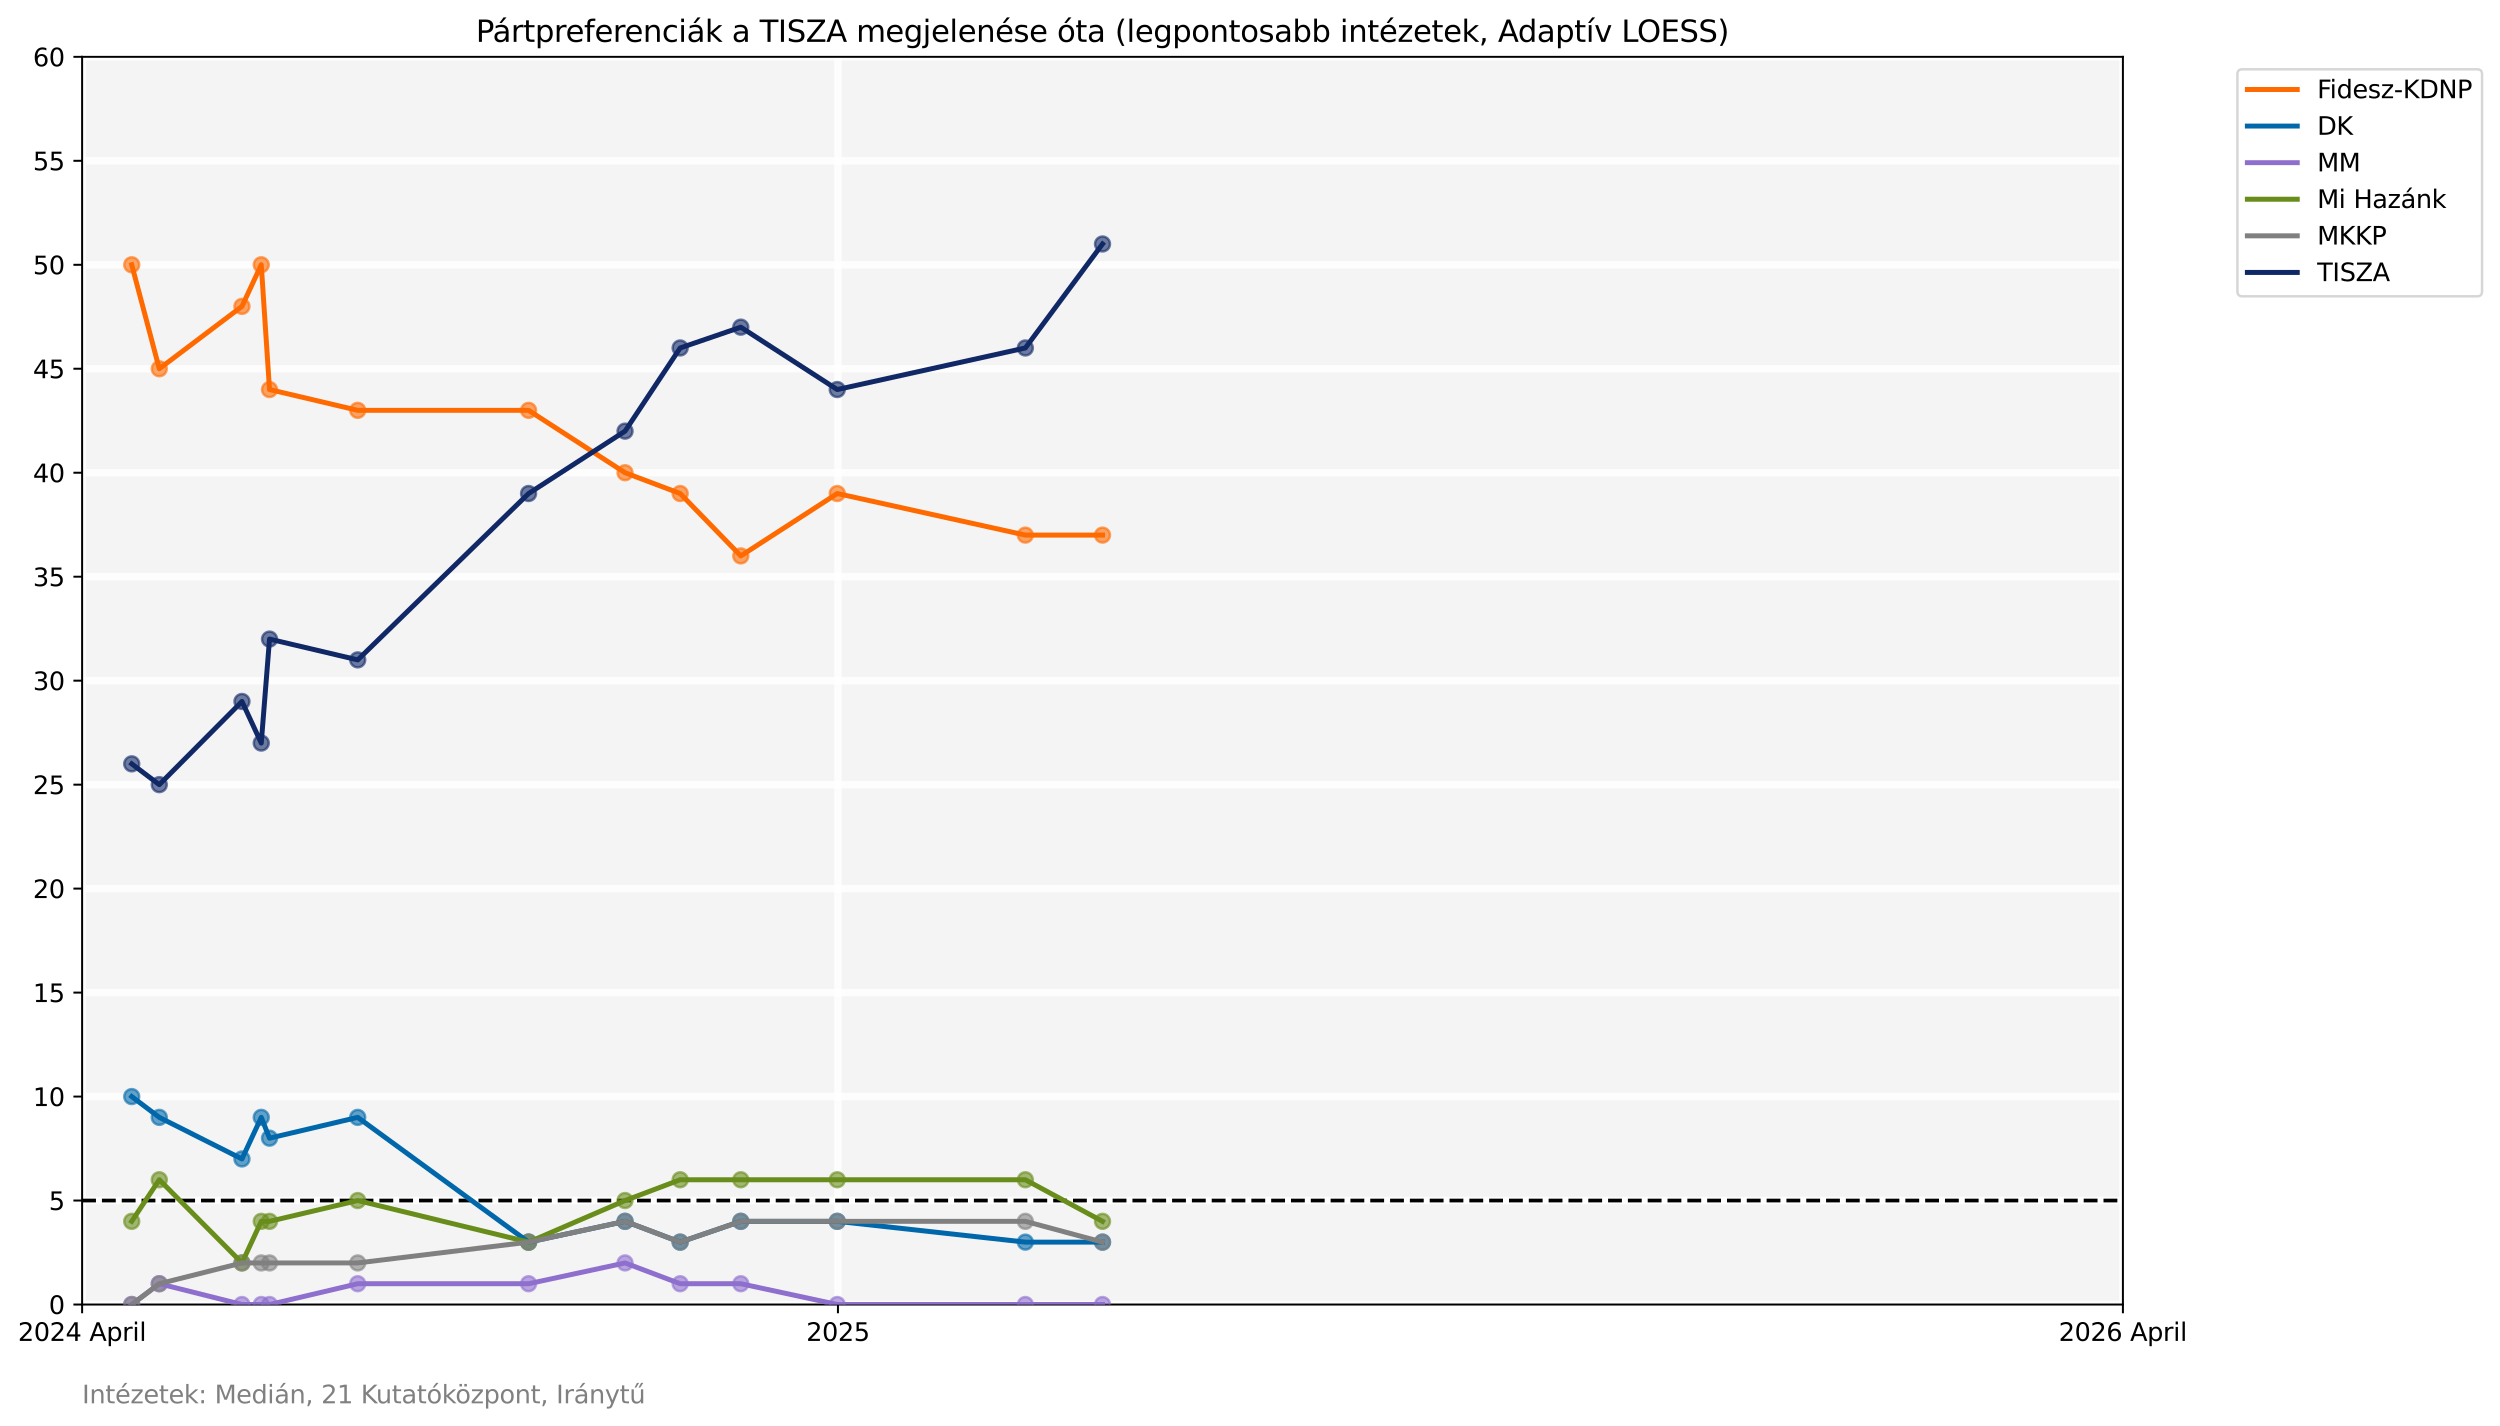 <?xml version="1.0" encoding="utf-8" standalone="no"?>
<!DOCTYPE svg PUBLIC "-//W3C//DTD SVG 1.1//EN"
  "http://www.w3.org/Graphics/SVG/1.1/DTD/svg11.dtd">
<svg xmlns:xlink="http://www.w3.org/1999/xlink" width="1002.897pt" height="572.228pt" viewBox="0 0 1002.897 572.228" xmlns="http://www.w3.org/2000/svg" version="1.1">
 <defs>
  <style type="text/css">*{stroke-linejoin: round; stroke-linecap: butt}</style>
 </defs>
 <g id="figure_1">
  <g id="patch_1">
   <path d="M 0 572.228 
L 1002.897 572.228 
L 1002.897 0 
L 0 0 
z
" style="fill: #ffffff"/>
  </g>
  <g id="axes_1">
   <g id="patch_2">
    <path d="M 32.942 523.318 
L 851.622 523.318 
L 851.622 22.798 
L 32.942 22.798 
z
" style="fill: #f4f4f4"/>
   </g>
   <g id="matplotlib.axis_1">
    <g id="xtick_1">
     <g id="line2d_1">
      <path d="M 32.942 523.318 
L 32.942 22.798 
" clip-path="url(#p808d424719)" style="fill: none; stroke: #ffffff; stroke-opacity: 0.8; stroke-width: 3; stroke-linecap: square"/>
     </g>
     <g id="line2d_2">
      <defs>
       <path id="m7bd52dd1e7" d="M 0 0 
L 0 3.5 
" style="stroke: #000000; stroke-width: 0.8"/>
      </defs>
      <g>
       <use xlink:href="#m7bd52dd1e7" x="32.942" y="523.318" style="stroke: #000000; stroke-width: 0.8"/>
      </g>
     </g>
     <g id="text_1">
      <!-- 2024 April -->
      <g transform="translate(7.2 537.917) scale(0.1 -0.1)">
       <defs>
        <path id="DejaVuSans-32" d="M 1228 531 
L 3431 531 
L 3431 0 
L 469 0 
L 469 531 
Q 828 903 1448 1529 
Q 2069 2156 2228 2338 
Q 2531 2678 2651 2914 
Q 2772 3150 2772 3378 
Q 2772 3750 2511 3984 
Q 2250 4219 1831 4219 
Q 1534 4219 1204 4116 
Q 875 4013 500 3803 
L 500 4441 
Q 881 4594 1212 4672 
Q 1544 4750 1819 4750 
Q 2544 4750 2975 4387 
Q 3406 4025 3406 3419 
Q 3406 3131 3298 2873 
Q 3191 2616 2906 2266 
Q 2828 2175 2409 1742 
Q 1991 1309 1228 531 
z
" transform="scale(0.016)"/>
        <path id="DejaVuSans-30" d="M 2034 4250 
Q 1547 4250 1301 3770 
Q 1056 3291 1056 2328 
Q 1056 1369 1301 889 
Q 1547 409 2034 409 
Q 2525 409 2770 889 
Q 3016 1369 3016 2328 
Q 3016 3291 2770 3770 
Q 2525 4250 2034 4250 
z
M 2034 4750 
Q 2819 4750 3233 4129 
Q 3647 3509 3647 2328 
Q 3647 1150 3233 529 
Q 2819 -91 2034 -91 
Q 1250 -91 836 529 
Q 422 1150 422 2328 
Q 422 3509 836 4129 
Q 1250 4750 2034 4750 
z
" transform="scale(0.016)"/>
        <path id="DejaVuSans-34" d="M 2419 4116 
L 825 1625 
L 2419 1625 
L 2419 4116 
z
M 2253 4666 
L 3047 4666 
L 3047 1625 
L 3713 1625 
L 3713 1100 
L 3047 1100 
L 3047 0 
L 2419 0 
L 2419 1100 
L 313 1100 
L 313 1709 
L 2253 4666 
z
" transform="scale(0.016)"/>
        <path id="DejaVuSans-20" transform="scale(0.016)"/>
        <path id="DejaVuSans-41" d="M 2188 4044 
L 1331 1722 
L 3047 1722 
L 2188 4044 
z
M 1831 4666 
L 2547 4666 
L 4325 0 
L 3669 0 
L 3244 1197 
L 1141 1197 
L 716 0 
L 50 0 
L 1831 4666 
z
" transform="scale(0.016)"/>
        <path id="DejaVuSans-70" d="M 1159 525 
L 1159 -1331 
L 581 -1331 
L 581 3500 
L 1159 3500 
L 1159 2969 
Q 1341 3281 1617 3432 
Q 1894 3584 2278 3584 
Q 2916 3584 3314 3078 
Q 3713 2572 3713 1747 
Q 3713 922 3314 415 
Q 2916 -91 2278 -91 
Q 1894 -91 1617 61 
Q 1341 213 1159 525 
z
M 3116 1747 
Q 3116 2381 2855 2742 
Q 2594 3103 2138 3103 
Q 1681 3103 1420 2742 
Q 1159 2381 1159 1747 
Q 1159 1113 1420 752 
Q 1681 391 2138 391 
Q 2594 391 2855 752 
Q 3116 1113 3116 1747 
z
" transform="scale(0.016)"/>
        <path id="DejaVuSans-72" d="M 2631 2963 
Q 2534 3019 2420 3045 
Q 2306 3072 2169 3072 
Q 1681 3072 1420 2755 
Q 1159 2438 1159 1844 
L 1159 0 
L 581 0 
L 581 3500 
L 1159 3500 
L 1159 2956 
Q 1341 3275 1631 3429 
Q 1922 3584 2338 3584 
Q 2397 3584 2469 3576 
Q 2541 3569 2628 3553 
L 2631 2963 
z
" transform="scale(0.016)"/>
        <path id="DejaVuSans-69" d="M 603 3500 
L 1178 3500 
L 1178 0 
L 603 0 
L 603 3500 
z
M 603 4863 
L 1178 4863 
L 1178 4134 
L 603 4134 
L 603 4863 
z
" transform="scale(0.016)"/>
        <path id="DejaVuSans-6c" d="M 603 4863 
L 1178 4863 
L 1178 0 
L 603 0 
L 603 4863 
z
" transform="scale(0.016)"/>
       </defs>
       <use xlink:href="#DejaVuSans-32"/>
       <use xlink:href="#DejaVuSans-30" transform="translate(63.623 0)"/>
       <use xlink:href="#DejaVuSans-32" transform="translate(127.246 0)"/>
       <use xlink:href="#DejaVuSans-34" transform="translate(190.869 0)"/>
       <use xlink:href="#DejaVuSans-20" transform="translate(254.492 0)"/>
       <use xlink:href="#DejaVuSans-41" transform="translate(286.279 0)"/>
       <use xlink:href="#DejaVuSans-70" transform="translate(354.688 0)"/>
       <use xlink:href="#DejaVuSans-72" transform="translate(418.164 0)"/>
       <use xlink:href="#DejaVuSans-69" transform="translate(459.277 0)"/>
       <use xlink:href="#DejaVuSans-6c" transform="translate(487.061 0)"/>
      </g>
     </g>
    </g>
    <g id="xtick_2">
     <g id="line2d_3">
      <path d="M 336.147 523.318 
L 336.147 22.798 
" clip-path="url(#p808d424719)" style="fill: none; stroke: #ffffff; stroke-opacity: 0.8; stroke-width: 3; stroke-linecap: square"/>
     </g>
     <g id="line2d_4">
      <g>
       <use xlink:href="#m7bd52dd1e7" x="336.147" y="523.318" style="stroke: #000000; stroke-width: 0.8"/>
      </g>
     </g>
     <g id="text_2">
      <!-- 2025 -->
      <g transform="translate(323.422 537.917) scale(0.1 -0.1)">
       <defs>
        <path id="DejaVuSans-35" d="M 691 4666 
L 3169 4666 
L 3169 4134 
L 1269 4134 
L 1269 2991 
Q 1406 3038 1543 3061 
Q 1681 3084 1819 3084 
Q 2600 3084 3056 2656 
Q 3513 2228 3513 1497 
Q 3513 744 3044 326 
Q 2575 -91 1722 -91 
Q 1428 -91 1123 -41 
Q 819 9 494 109 
L 494 744 
Q 775 591 1075 516 
Q 1375 441 1709 441 
Q 2250 441 2565 725 
Q 2881 1009 2881 1497 
Q 2881 1984 2565 2268 
Q 2250 2553 1709 2553 
Q 1456 2553 1204 2497 
Q 953 2441 691 2322 
L 691 4666 
z
" transform="scale(0.016)"/>
       </defs>
       <use xlink:href="#DejaVuSans-32"/>
       <use xlink:href="#DejaVuSans-30" transform="translate(63.623 0)"/>
       <use xlink:href="#DejaVuSans-32" transform="translate(127.246 0)"/>
       <use xlink:href="#DejaVuSans-35" transform="translate(190.869 0)"/>
      </g>
     </g>
    </g>
    <g id="xtick_3">
     <g id="line2d_5">
      <path d="M 851.622 523.318 
L 851.622 22.798 
" clip-path="url(#p808d424719)" style="fill: none; stroke: #ffffff; stroke-opacity: 0.8; stroke-width: 3; stroke-linecap: square"/>
     </g>
     <g id="line2d_6">
      <g>
       <use xlink:href="#m7bd52dd1e7" x="851.622" y="523.318" style="stroke: #000000; stroke-width: 0.8"/>
      </g>
     </g>
     <g id="text_3">
      <!-- 2026 April -->
      <g transform="translate(825.88 537.917) scale(0.1 -0.1)">
       <defs>
        <path id="DejaVuSans-36" d="M 2113 2584 
Q 1688 2584 1439 2293 
Q 1191 2003 1191 1497 
Q 1191 994 1439 701 
Q 1688 409 2113 409 
Q 2538 409 2786 701 
Q 3034 994 3034 1497 
Q 3034 2003 2786 2293 
Q 2538 2584 2113 2584 
z
M 3366 4563 
L 3366 3988 
Q 3128 4100 2886 4159 
Q 2644 4219 2406 4219 
Q 1781 4219 1451 3797 
Q 1122 3375 1075 2522 
Q 1259 2794 1537 2939 
Q 1816 3084 2150 3084 
Q 2853 3084 3261 2657 
Q 3669 2231 3669 1497 
Q 3669 778 3244 343 
Q 2819 -91 2113 -91 
Q 1303 -91 875 529 
Q 447 1150 447 2328 
Q 447 3434 972 4092 
Q 1497 4750 2381 4750 
Q 2619 4750 2861 4703 
Q 3103 4656 3366 4563 
z
" transform="scale(0.016)"/>
       </defs>
       <use xlink:href="#DejaVuSans-32"/>
       <use xlink:href="#DejaVuSans-30" transform="translate(63.623 0)"/>
       <use xlink:href="#DejaVuSans-32" transform="translate(127.246 0)"/>
       <use xlink:href="#DejaVuSans-36" transform="translate(190.869 0)"/>
       <use xlink:href="#DejaVuSans-20" transform="translate(254.492 0)"/>
       <use xlink:href="#DejaVuSans-41" transform="translate(286.279 0)"/>
       <use xlink:href="#DejaVuSans-70" transform="translate(354.688 0)"/>
       <use xlink:href="#DejaVuSans-72" transform="translate(418.164 0)"/>
       <use xlink:href="#DejaVuSans-69" transform="translate(459.277 0)"/>
       <use xlink:href="#DejaVuSans-6c" transform="translate(487.061 0)"/>
      </g>
     </g>
    </g>
   </g>
   <g id="matplotlib.axis_2">
    <g id="ytick_1">
     <g id="line2d_7">
      <path d="M 32.942 523.318 
L 851.622 523.318 
" clip-path="url(#p808d424719)" style="fill: none; stroke: #ffffff; stroke-opacity: 0.8; stroke-width: 3; stroke-linecap: square"/>
     </g>
     <g id="line2d_8">
      <defs>
       <path id="m76101e67f5" d="M 0 0 
L -3.5 0 
" style="stroke: #000000; stroke-width: 0.8"/>
      </defs>
      <g>
       <use xlink:href="#m76101e67f5" x="32.942" y="523.318" style="stroke: #000000; stroke-width: 0.8"/>
      </g>
     </g>
     <g id="text_4">
      <!-- 0 -->
      <g transform="translate(19.58 527.117) scale(0.1 -0.1)">
       <use xlink:href="#DejaVuSans-30"/>
      </g>
     </g>
    </g>
    <g id="ytick_2">
     <g id="line2d_9">
      <path d="M 32.942 481.608 
L 851.622 481.608 
" clip-path="url(#p808d424719)" style="fill: none; stroke: #ffffff; stroke-opacity: 0.8; stroke-width: 3; stroke-linecap: square"/>
     </g>
     <g id="line2d_10">
      <g>
       <use xlink:href="#m76101e67f5" x="32.942" y="481.608" style="stroke: #000000; stroke-width: 0.8"/>
      </g>
     </g>
     <g id="text_5">
      <!-- 5 -->
      <g transform="translate(19.58 485.407) scale(0.1 -0.1)">
       <use xlink:href="#DejaVuSans-35"/>
      </g>
     </g>
    </g>
    <g id="ytick_3">
     <g id="line2d_11">
      <path d="M 32.942 439.898 
L 851.622 439.898 
" clip-path="url(#p808d424719)" style="fill: none; stroke: #ffffff; stroke-opacity: 0.8; stroke-width: 3; stroke-linecap: square"/>
     </g>
     <g id="line2d_12">
      <g>
       <use xlink:href="#m76101e67f5" x="32.942" y="439.898" style="stroke: #000000; stroke-width: 0.8"/>
      </g>
     </g>
     <g id="text_6">
      <!-- 10 -->
      <g transform="translate(13.217 443.697) scale(0.1 -0.1)">
       <defs>
        <path id="DejaVuSans-31" d="M 794 531 
L 1825 531 
L 1825 4091 
L 703 3866 
L 703 4441 
L 1819 4666 
L 2450 4666 
L 2450 531 
L 3481 531 
L 3481 0 
L 794 0 
L 794 531 
z
" transform="scale(0.016)"/>
       </defs>
       <use xlink:href="#DejaVuSans-31"/>
       <use xlink:href="#DejaVuSans-30" transform="translate(63.623 0)"/>
      </g>
     </g>
    </g>
    <g id="ytick_4">
     <g id="line2d_13">
      <path d="M 32.942 398.188 
L 851.622 398.188 
" clip-path="url(#p808d424719)" style="fill: none; stroke: #ffffff; stroke-opacity: 0.8; stroke-width: 3; stroke-linecap: square"/>
     </g>
     <g id="line2d_14">
      <g>
       <use xlink:href="#m76101e67f5" x="32.942" y="398.188" style="stroke: #000000; stroke-width: 0.8"/>
      </g>
     </g>
     <g id="text_7">
      <!-- 15 -->
      <g transform="translate(13.217 401.987) scale(0.1 -0.1)">
       <use xlink:href="#DejaVuSans-31"/>
       <use xlink:href="#DejaVuSans-35" transform="translate(63.623 0)"/>
      </g>
     </g>
    </g>
    <g id="ytick_5">
     <g id="line2d_15">
      <path d="M 32.942 356.478 
L 851.622 356.478 
" clip-path="url(#p808d424719)" style="fill: none; stroke: #ffffff; stroke-opacity: 0.8; stroke-width: 3; stroke-linecap: square"/>
     </g>
     <g id="line2d_16">
      <g>
       <use xlink:href="#m76101e67f5" x="32.942" y="356.478" style="stroke: #000000; stroke-width: 0.8"/>
      </g>
     </g>
     <g id="text_8">
      <!-- 20 -->
      <g transform="translate(13.217 360.277) scale(0.1 -0.1)">
       <use xlink:href="#DejaVuSans-32"/>
       <use xlink:href="#DejaVuSans-30" transform="translate(63.623 0)"/>
      </g>
     </g>
    </g>
    <g id="ytick_6">
     <g id="line2d_17">
      <path d="M 32.942 314.768 
L 851.622 314.768 
" clip-path="url(#p808d424719)" style="fill: none; stroke: #ffffff; stroke-opacity: 0.8; stroke-width: 3; stroke-linecap: square"/>
     </g>
     <g id="line2d_18">
      <g>
       <use xlink:href="#m76101e67f5" x="32.942" y="314.768" style="stroke: #000000; stroke-width: 0.8"/>
      </g>
     </g>
     <g id="text_9">
      <!-- 25 -->
      <g transform="translate(13.217 318.567) scale(0.1 -0.1)">
       <use xlink:href="#DejaVuSans-32"/>
       <use xlink:href="#DejaVuSans-35" transform="translate(63.623 0)"/>
      </g>
     </g>
    </g>
    <g id="ytick_7">
     <g id="line2d_19">
      <path d="M 32.942 273.058 
L 851.622 273.058 
" clip-path="url(#p808d424719)" style="fill: none; stroke: #ffffff; stroke-opacity: 0.8; stroke-width: 3; stroke-linecap: square"/>
     </g>
     <g id="line2d_20">
      <g>
       <use xlink:href="#m76101e67f5" x="32.942" y="273.058" style="stroke: #000000; stroke-width: 0.8"/>
      </g>
     </g>
     <g id="text_10">
      <!-- 30 -->
      <g transform="translate(13.217 276.857) scale(0.1 -0.1)">
       <defs>
        <path id="DejaVuSans-33" d="M 2597 2516 
Q 3050 2419 3304 2112 
Q 3559 1806 3559 1356 
Q 3559 666 3084 287 
Q 2609 -91 1734 -91 
Q 1441 -91 1130 -33 
Q 819 25 488 141 
L 488 750 
Q 750 597 1062 519 
Q 1375 441 1716 441 
Q 2309 441 2620 675 
Q 2931 909 2931 1356 
Q 2931 1769 2642 2001 
Q 2353 2234 1838 2234 
L 1294 2234 
L 1294 2753 
L 1863 2753 
Q 2328 2753 2575 2939 
Q 2822 3125 2822 3475 
Q 2822 3834 2567 4026 
Q 2313 4219 1838 4219 
Q 1578 4219 1281 4162 
Q 984 4106 628 3988 
L 628 4550 
Q 988 4650 1302 4700 
Q 1616 4750 1894 4750 
Q 2613 4750 3031 4423 
Q 3450 4097 3450 3541 
Q 3450 3153 3228 2886 
Q 3006 2619 2597 2516 
z
" transform="scale(0.016)"/>
       </defs>
       <use xlink:href="#DejaVuSans-33"/>
       <use xlink:href="#DejaVuSans-30" transform="translate(63.623 0)"/>
      </g>
     </g>
    </g>
    <g id="ytick_8">
     <g id="line2d_21">
      <path d="M 32.942 231.348 
L 851.622 231.348 
" clip-path="url(#p808d424719)" style="fill: none; stroke: #ffffff; stroke-opacity: 0.8; stroke-width: 3; stroke-linecap: square"/>
     </g>
     <g id="line2d_22">
      <g>
       <use xlink:href="#m76101e67f5" x="32.942" y="231.348" style="stroke: #000000; stroke-width: 0.8"/>
      </g>
     </g>
     <g id="text_11">
      <!-- 35 -->
      <g transform="translate(13.217 235.147) scale(0.1 -0.1)">
       <use xlink:href="#DejaVuSans-33"/>
       <use xlink:href="#DejaVuSans-35" transform="translate(63.623 0)"/>
      </g>
     </g>
    </g>
    <g id="ytick_9">
     <g id="line2d_23">
      <path d="M 32.942 189.638 
L 851.622 189.638 
" clip-path="url(#p808d424719)" style="fill: none; stroke: #ffffff; stroke-opacity: 0.8; stroke-width: 3; stroke-linecap: square"/>
     </g>
     <g id="line2d_24">
      <g>
       <use xlink:href="#m76101e67f5" x="32.942" y="189.638" style="stroke: #000000; stroke-width: 0.8"/>
      </g>
     </g>
     <g id="text_12">
      <!-- 40 -->
      <g transform="translate(13.217 193.437) scale(0.1 -0.1)">
       <use xlink:href="#DejaVuSans-34"/>
       <use xlink:href="#DejaVuSans-30" transform="translate(63.623 0)"/>
      </g>
     </g>
    </g>
    <g id="ytick_10">
     <g id="line2d_25">
      <path d="M 32.942 147.928 
L 851.622 147.928 
" clip-path="url(#p808d424719)" style="fill: none; stroke: #ffffff; stroke-opacity: 0.8; stroke-width: 3; stroke-linecap: square"/>
     </g>
     <g id="line2d_26">
      <g>
       <use xlink:href="#m76101e67f5" x="32.942" y="147.928" style="stroke: #000000; stroke-width: 0.8"/>
      </g>
     </g>
     <g id="text_13">
      <!-- 45 -->
      <g transform="translate(13.217 151.727) scale(0.1 -0.1)">
       <use xlink:href="#DejaVuSans-34"/>
       <use xlink:href="#DejaVuSans-35" transform="translate(63.623 0)"/>
      </g>
     </g>
    </g>
    <g id="ytick_11">
     <g id="line2d_27">
      <path d="M 32.942 106.218 
L 851.622 106.218 
" clip-path="url(#p808d424719)" style="fill: none; stroke: #ffffff; stroke-opacity: 0.8; stroke-width: 3; stroke-linecap: square"/>
     </g>
     <g id="line2d_28">
      <g>
       <use xlink:href="#m76101e67f5" x="32.942" y="106.218" style="stroke: #000000; stroke-width: 0.8"/>
      </g>
     </g>
     <g id="text_14">
      <!-- 50 -->
      <g transform="translate(13.217 110.017) scale(0.1 -0.1)">
       <use xlink:href="#DejaVuSans-35"/>
       <use xlink:href="#DejaVuSans-30" transform="translate(63.623 0)"/>
      </g>
     </g>
    </g>
    <g id="ytick_12">
     <g id="line2d_29">
      <path d="M 32.942 64.508 
L 851.622 64.508 
" clip-path="url(#p808d424719)" style="fill: none; stroke: #ffffff; stroke-opacity: 0.8; stroke-width: 3; stroke-linecap: square"/>
     </g>
     <g id="line2d_30">
      <g>
       <use xlink:href="#m76101e67f5" x="32.942" y="64.508" style="stroke: #000000; stroke-width: 0.8"/>
      </g>
     </g>
     <g id="text_15">
      <!-- 55 -->
      <g transform="translate(13.217 68.307) scale(0.1 -0.1)">
       <use xlink:href="#DejaVuSans-35"/>
       <use xlink:href="#DejaVuSans-35" transform="translate(63.623 0)"/>
      </g>
     </g>
    </g>
    <g id="ytick_13">
     <g id="line2d_31">
      <path d="M 32.942 22.798 
L 851.622 22.798 
" clip-path="url(#p808d424719)" style="fill: none; stroke: #ffffff; stroke-opacity: 0.8; stroke-width: 3; stroke-linecap: square"/>
     </g>
     <g id="line2d_32">
      <g>
       <use xlink:href="#m76101e67f5" x="32.942" y="22.798" style="stroke: #000000; stroke-width: 0.8"/>
      </g>
     </g>
     <g id="text_16">
      <!-- 60 -->
      <g transform="translate(13.217 26.597) scale(0.1 -0.1)">
       <use xlink:href="#DejaVuSans-36"/>
       <use xlink:href="#DejaVuSans-30" transform="translate(63.623 0)"/>
      </g>
     </g>
    </g>
   </g>
   <g id="line2d_33">
    <path d="M 32.942 481.608 
L 851.622 481.608 
" clip-path="url(#p808d424719)" style="fill: none; stroke-dasharray: 5.55,2.4; stroke-dashoffset: 0; stroke: #000000; stroke-width: 1.5"/>
   </g>
   <g id="patch_3">
    <path d="M 32.942 523.318 
L 32.942 22.798 
" style="fill: none; stroke: #000000; stroke-width: 0.8; stroke-linejoin: miter; stroke-linecap: square"/>
   </g>
   <g id="patch_4">
    <path d="M 851.622 523.318 
L 851.622 22.798 
" style="fill: none; stroke: #000000; stroke-width: 0.8; stroke-linejoin: miter; stroke-linecap: square"/>
   </g>
   <g id="patch_5">
    <path d="M 32.942 523.318 
L 851.622 523.318 
" style="fill: none; stroke: #000000; stroke-width: 0.8; stroke-linejoin: miter; stroke-linecap: square"/>
   </g>
   <g id="patch_6">
    <path d="M 32.942 22.798 
L 851.622 22.798 
" style="fill: none; stroke: #000000; stroke-width: 0.8; stroke-linejoin: miter; stroke-linecap: square"/>
   </g>
   <g id="PathCollection_1">
    <defs>
     <path id="mea5daecd59" d="M 0 3 
C 0.796 3 1.559 2.684 2.121 2.121 
C 2.684 1.559 3 0.796 3 0 
C 3 -0.796 2.684 -1.559 2.121 -2.121 
C 1.559 -2.684 0.796 -3 0 -3 
C -0.796 -3 -1.559 -2.684 -2.121 -2.121 
C -2.684 -1.559 -3 -0.796 -3 0 
C -3 0.796 -2.684 1.559 -2.121 2.121 
C -1.559 2.684 -0.796 3 0 3 
z
" style="stroke: #ff6a00; stroke-opacity: 0.6"/>
    </defs>
    <g clip-path="url(#p808d424719)">
     <use xlink:href="#mea5daecd59" x="52.843" y="106.218" style="fill: #ff6a00; fill-opacity: 0.6; stroke: #ff6a00; stroke-opacity: 0.6"/>
     <use xlink:href="#mea5daecd59" x="63.898" y="147.928" style="fill: #ff6a00; fill-opacity: 0.6; stroke: #ff6a00; stroke-opacity: 0.6"/>
     <use xlink:href="#mea5daecd59" x="97.066" y="122.902" style="fill: #ff6a00; fill-opacity: 0.6; stroke: #ff6a00; stroke-opacity: 0.6"/>
     <use xlink:href="#mea5daecd59" x="104.805" y="106.218" style="fill: #ff6a00; fill-opacity: 0.6; stroke: #ff6a00; stroke-opacity: 0.6"/>
     <use xlink:href="#mea5daecd59" x="108.121" y="156.27" style="fill: #ff6a00; fill-opacity: 0.6; stroke: #ff6a00; stroke-opacity: 0.6"/>
     <use xlink:href="#mea5daecd59" x="143.5" y="164.612" style="fill: #ff6a00; fill-opacity: 0.6; stroke: #ff6a00; stroke-opacity: 0.6"/>
     <use xlink:href="#mea5daecd59" x="212.046" y="164.612" style="fill: #ff6a00; fill-opacity: 0.6; stroke: #ff6a00; stroke-opacity: 0.6"/>
     <use xlink:href="#mea5daecd59" x="250.741" y="189.638" style="fill: #ff6a00; fill-opacity: 0.6; stroke: #ff6a00; stroke-opacity: 0.6"/>
     <use xlink:href="#mea5daecd59" x="272.852" y="197.98" style="fill: #ff6a00; fill-opacity: 0.6; stroke: #ff6a00; stroke-opacity: 0.6"/>
     <use xlink:href="#mea5daecd59" x="297.175" y="223.006" style="fill: #ff6a00; fill-opacity: 0.6; stroke: #ff6a00; stroke-opacity: 0.6"/>
     <use xlink:href="#mea5daecd59" x="335.87" y="197.98" style="fill: #ff6a00; fill-opacity: 0.6; stroke: #ff6a00; stroke-opacity: 0.6"/>
     <use xlink:href="#mea5daecd59" x="411.326" y="214.664" style="fill: #ff6a00; fill-opacity: 0.6; stroke: #ff6a00; stroke-opacity: 0.6"/>
     <use xlink:href="#mea5daecd59" x="442.282" y="214.664" style="fill: #ff6a00; fill-opacity: 0.6; stroke: #ff6a00; stroke-opacity: 0.6"/>
    </g>
   </g>
   <g id="PathCollection_2">
    <defs>
     <path id="md909b94375" d="M 0 3 
C 0.796 3 1.559 2.684 2.121 2.121 
C 2.684 1.559 3 0.796 3 0 
C 3 -0.796 2.684 -1.559 2.121 -2.121 
C 1.559 -2.684 0.796 -3 0 -3 
C -0.796 -3 -1.559 -2.684 -2.121 -2.121 
C -2.684 -1.559 -3 -0.796 -3 0 
C -3 0.796 -2.684 1.559 -2.121 2.121 
C -1.559 2.684 -0.796 3 0 3 
z
" style="stroke: #0067aa; stroke-opacity: 0.6"/>
    </defs>
    <g clip-path="url(#p808d424719)">
     <use xlink:href="#md909b94375" x="52.843" y="439.898" style="fill: #0067aa; fill-opacity: 0.6; stroke: #0067aa; stroke-opacity: 0.6"/>
     <use xlink:href="#md909b94375" x="63.898" y="448.24" style="fill: #0067aa; fill-opacity: 0.6; stroke: #0067aa; stroke-opacity: 0.6"/>
     <use xlink:href="#md909b94375" x="97.066" y="464.924" style="fill: #0067aa; fill-opacity: 0.6; stroke: #0067aa; stroke-opacity: 0.6"/>
     <use xlink:href="#md909b94375" x="104.805" y="448.24" style="fill: #0067aa; fill-opacity: 0.6; stroke: #0067aa; stroke-opacity: 0.6"/>
     <use xlink:href="#md909b94375" x="108.121" y="456.582" style="fill: #0067aa; fill-opacity: 0.6; stroke: #0067aa; stroke-opacity: 0.6"/>
     <use xlink:href="#md909b94375" x="143.5" y="448.24" style="fill: #0067aa; fill-opacity: 0.6; stroke: #0067aa; stroke-opacity: 0.6"/>
     <use xlink:href="#md909b94375" x="212.046" y="498.292" style="fill: #0067aa; fill-opacity: 0.6; stroke: #0067aa; stroke-opacity: 0.6"/>
     <use xlink:href="#md909b94375" x="250.741" y="489.95" style="fill: #0067aa; fill-opacity: 0.6; stroke: #0067aa; stroke-opacity: 0.6"/>
     <use xlink:href="#md909b94375" x="272.852" y="498.292" style="fill: #0067aa; fill-opacity: 0.6; stroke: #0067aa; stroke-opacity: 0.6"/>
     <use xlink:href="#md909b94375" x="297.175" y="489.95" style="fill: #0067aa; fill-opacity: 0.6; stroke: #0067aa; stroke-opacity: 0.6"/>
     <use xlink:href="#md909b94375" x="335.87" y="489.95" style="fill: #0067aa; fill-opacity: 0.6; stroke: #0067aa; stroke-opacity: 0.6"/>
     <use xlink:href="#md909b94375" x="411.326" y="498.292" style="fill: #0067aa; fill-opacity: 0.6; stroke: #0067aa; stroke-opacity: 0.6"/>
     <use xlink:href="#md909b94375" x="442.282" y="498.292" style="fill: #0067aa; fill-opacity: 0.6; stroke: #0067aa; stroke-opacity: 0.6"/>
    </g>
   </g>
   <g id="PathCollection_3">
    <defs>
     <path id="mff2535fe68" d="M 0 3 
C 0.796 3 1.559 2.684 2.121 2.121 
C 2.684 1.559 3 0.796 3 0 
C 3 -0.796 2.684 -1.559 2.121 -2.121 
C 1.559 -2.684 0.796 -3 0 -3 
C -0.796 -3 -1.559 -2.684 -2.121 -2.121 
C -2.684 -1.559 -3 -0.796 -3 0 
C -3 0.796 -2.684 1.559 -2.121 2.121 
C -1.559 2.684 -0.796 3 0 3 
z
" style="stroke: #8e6fce; stroke-opacity: 0.6"/>
    </defs>
    <g clip-path="url(#p808d424719)">
     <use xlink:href="#mff2535fe68" x="52.843" y="523.318" style="fill: #8e6fce; fill-opacity: 0.6; stroke: #8e6fce; stroke-opacity: 0.6"/>
     <use xlink:href="#mff2535fe68" x="63.898" y="514.976" style="fill: #8e6fce; fill-opacity: 0.6; stroke: #8e6fce; stroke-opacity: 0.6"/>
     <use xlink:href="#mff2535fe68" x="97.066" y="523.318" style="fill: #8e6fce; fill-opacity: 0.6; stroke: #8e6fce; stroke-opacity: 0.6"/>
     <use xlink:href="#mff2535fe68" x="104.805" y="523.318" style="fill: #8e6fce; fill-opacity: 0.6; stroke: #8e6fce; stroke-opacity: 0.6"/>
     <use xlink:href="#mff2535fe68" x="108.121" y="523.318" style="fill: #8e6fce; fill-opacity: 0.6; stroke: #8e6fce; stroke-opacity: 0.6"/>
     <use xlink:href="#mff2535fe68" x="143.5" y="514.976" style="fill: #8e6fce; fill-opacity: 0.6; stroke: #8e6fce; stroke-opacity: 0.6"/>
     <use xlink:href="#mff2535fe68" x="212.046" y="514.976" style="fill: #8e6fce; fill-opacity: 0.6; stroke: #8e6fce; stroke-opacity: 0.6"/>
     <use xlink:href="#mff2535fe68" x="250.741" y="506.634" style="fill: #8e6fce; fill-opacity: 0.6; stroke: #8e6fce; stroke-opacity: 0.6"/>
     <use xlink:href="#mff2535fe68" x="272.852" y="514.976" style="fill: #8e6fce; fill-opacity: 0.6; stroke: #8e6fce; stroke-opacity: 0.6"/>
     <use xlink:href="#mff2535fe68" x="297.175" y="514.976" style="fill: #8e6fce; fill-opacity: 0.6; stroke: #8e6fce; stroke-opacity: 0.6"/>
     <use xlink:href="#mff2535fe68" x="335.87" y="523.318" style="fill: #8e6fce; fill-opacity: 0.6; stroke: #8e6fce; stroke-opacity: 0.6"/>
     <use xlink:href="#mff2535fe68" x="411.326" y="523.318" style="fill: #8e6fce; fill-opacity: 0.6; stroke: #8e6fce; stroke-opacity: 0.6"/>
     <use xlink:href="#mff2535fe68" x="442.282" y="523.318" style="fill: #8e6fce; fill-opacity: 0.6; stroke: #8e6fce; stroke-opacity: 0.6"/>
    </g>
   </g>
   <g id="PathCollection_4">
    <defs>
     <path id="mb77d1e4b9c" d="M 0 3 
C 0.796 3 1.559 2.684 2.121 2.121 
C 2.684 1.559 3 0.796 3 0 
C 3 -0.796 2.684 -1.559 2.121 -2.121 
C 1.559 -2.684 0.796 -3 0 -3 
C -0.796 -3 -1.559 -2.684 -2.121 -2.121 
C -2.684 -1.559 -3 -0.796 -3 0 
C -3 0.796 -2.684 1.559 -2.121 2.121 
C -1.559 2.684 -0.796 3 0 3 
z
" style="stroke: #688d1b; stroke-opacity: 0.6"/>
    </defs>
    <g clip-path="url(#p808d424719)">
     <use xlink:href="#mb77d1e4b9c" x="52.843" y="489.95" style="fill: #688d1b; fill-opacity: 0.6; stroke: #688d1b; stroke-opacity: 0.6"/>
     <use xlink:href="#mb77d1e4b9c" x="63.898" y="473.266" style="fill: #688d1b; fill-opacity: 0.6; stroke: #688d1b; stroke-opacity: 0.6"/>
     <use xlink:href="#mb77d1e4b9c" x="97.066" y="506.634" style="fill: #688d1b; fill-opacity: 0.6; stroke: #688d1b; stroke-opacity: 0.6"/>
     <use xlink:href="#mb77d1e4b9c" x="104.805" y="489.95" style="fill: #688d1b; fill-opacity: 0.6; stroke: #688d1b; stroke-opacity: 0.6"/>
     <use xlink:href="#mb77d1e4b9c" x="108.121" y="489.95" style="fill: #688d1b; fill-opacity: 0.6; stroke: #688d1b; stroke-opacity: 0.6"/>
     <use xlink:href="#mb77d1e4b9c" x="143.5" y="481.608" style="fill: #688d1b; fill-opacity: 0.6; stroke: #688d1b; stroke-opacity: 0.6"/>
     <use xlink:href="#mb77d1e4b9c" x="212.046" y="498.292" style="fill: #688d1b; fill-opacity: 0.6; stroke: #688d1b; stroke-opacity: 0.6"/>
     <use xlink:href="#mb77d1e4b9c" x="250.741" y="481.608" style="fill: #688d1b; fill-opacity: 0.6; stroke: #688d1b; stroke-opacity: 0.6"/>
     <use xlink:href="#mb77d1e4b9c" x="272.852" y="473.266" style="fill: #688d1b; fill-opacity: 0.6; stroke: #688d1b; stroke-opacity: 0.6"/>
     <use xlink:href="#mb77d1e4b9c" x="297.175" y="473.266" style="fill: #688d1b; fill-opacity: 0.6; stroke: #688d1b; stroke-opacity: 0.6"/>
     <use xlink:href="#mb77d1e4b9c" x="335.87" y="473.266" style="fill: #688d1b; fill-opacity: 0.6; stroke: #688d1b; stroke-opacity: 0.6"/>
     <use xlink:href="#mb77d1e4b9c" x="411.326" y="473.266" style="fill: #688d1b; fill-opacity: 0.6; stroke: #688d1b; stroke-opacity: 0.6"/>
     <use xlink:href="#mb77d1e4b9c" x="442.282" y="489.95" style="fill: #688d1b; fill-opacity: 0.6; stroke: #688d1b; stroke-opacity: 0.6"/>
    </g>
   </g>
   <g id="PathCollection_5">
    <defs>
     <path id="me8e4690386" d="M 0 3 
C 0.796 3 1.559 2.684 2.121 2.121 
C 2.684 1.559 3 0.796 3 0 
C 3 -0.796 2.684 -1.559 2.121 -2.121 
C 1.559 -2.684 0.796 -3 0 -3 
C -0.796 -3 -1.559 -2.684 -2.121 -2.121 
C -2.684 -1.559 -3 -0.796 -3 0 
C -3 0.796 -2.684 1.559 -2.121 2.121 
C -1.559 2.684 -0.796 3 0 3 
z
" style="stroke: #808080; stroke-opacity: 0.6"/>
    </defs>
    <g clip-path="url(#p808d424719)">
     <use xlink:href="#me8e4690386" x="52.843" y="523.318" style="fill: #808080; fill-opacity: 0.6; stroke: #808080; stroke-opacity: 0.6"/>
     <use xlink:href="#me8e4690386" x="63.898" y="514.976" style="fill: #808080; fill-opacity: 0.6; stroke: #808080; stroke-opacity: 0.6"/>
     <use xlink:href="#me8e4690386" x="97.066" y="506.634" style="fill: #808080; fill-opacity: 0.6; stroke: #808080; stroke-opacity: 0.6"/>
     <use xlink:href="#me8e4690386" x="104.805" y="506.634" style="fill: #808080; fill-opacity: 0.6; stroke: #808080; stroke-opacity: 0.6"/>
     <use xlink:href="#me8e4690386" x="108.121" y="506.634" style="fill: #808080; fill-opacity: 0.6; stroke: #808080; stroke-opacity: 0.6"/>
     <use xlink:href="#me8e4690386" x="143.5" y="506.634" style="fill: #808080; fill-opacity: 0.6; stroke: #808080; stroke-opacity: 0.6"/>
     <use xlink:href="#me8e4690386" x="212.046" y="498.292" style="fill: #808080; fill-opacity: 0.6; stroke: #808080; stroke-opacity: 0.6"/>
     <use xlink:href="#me8e4690386" x="250.741" y="489.95" style="fill: #808080; fill-opacity: 0.6; stroke: #808080; stroke-opacity: 0.6"/>
     <use xlink:href="#me8e4690386" x="272.852" y="498.292" style="fill: #808080; fill-opacity: 0.6; stroke: #808080; stroke-opacity: 0.6"/>
     <use xlink:href="#me8e4690386" x="297.175" y="489.95" style="fill: #808080; fill-opacity: 0.6; stroke: #808080; stroke-opacity: 0.6"/>
     <use xlink:href="#me8e4690386" x="335.87" y="489.95" style="fill: #808080; fill-opacity: 0.6; stroke: #808080; stroke-opacity: 0.6"/>
     <use xlink:href="#me8e4690386" x="411.326" y="489.95" style="fill: #808080; fill-opacity: 0.6; stroke: #808080; stroke-opacity: 0.6"/>
     <use xlink:href="#me8e4690386" x="442.282" y="498.292" style="fill: #808080; fill-opacity: 0.6; stroke: #808080; stroke-opacity: 0.6"/>
    </g>
   </g>
   <g id="PathCollection_6">
    <defs>
     <path id="m8f38f0a37d" d="M 0 3 
C 0.796 3 1.559 2.684 2.121 2.121 
C 2.684 1.559 3 0.796 3 0 
C 3 -0.796 2.684 -1.559 2.121 -2.121 
C 1.559 -2.684 0.796 -3 0 -3 
C -0.796 -3 -1.559 -2.684 -2.121 -2.121 
C -2.684 -1.559 -3 -0.796 -3 0 
C -3 0.796 -2.684 1.559 -2.121 2.121 
C -1.559 2.684 -0.796 3 0 3 
z
" style="stroke: #112866; stroke-opacity: 0.6"/>
    </defs>
    <g clip-path="url(#p808d424719)">
     <use xlink:href="#m8f38f0a37d" x="52.843" y="306.426" style="fill: #112866; fill-opacity: 0.6; stroke: #112866; stroke-opacity: 0.6"/>
     <use xlink:href="#m8f38f0a37d" x="63.898" y="314.768" style="fill: #112866; fill-opacity: 0.6; stroke: #112866; stroke-opacity: 0.6"/>
     <use xlink:href="#m8f38f0a37d" x="97.066" y="281.4" style="fill: #112866; fill-opacity: 0.6; stroke: #112866; stroke-opacity: 0.6"/>
     <use xlink:href="#m8f38f0a37d" x="104.805" y="298.084" style="fill: #112866; fill-opacity: 0.6; stroke: #112866; stroke-opacity: 0.6"/>
     <use xlink:href="#m8f38f0a37d" x="108.121" y="256.374" style="fill: #112866; fill-opacity: 0.6; stroke: #112866; stroke-opacity: 0.6"/>
     <use xlink:href="#m8f38f0a37d" x="143.5" y="264.716" style="fill: #112866; fill-opacity: 0.6; stroke: #112866; stroke-opacity: 0.6"/>
     <use xlink:href="#m8f38f0a37d" x="212.046" y="197.98" style="fill: #112866; fill-opacity: 0.6; stroke: #112866; stroke-opacity: 0.6"/>
     <use xlink:href="#m8f38f0a37d" x="250.741" y="172.954" style="fill: #112866; fill-opacity: 0.6; stroke: #112866; stroke-opacity: 0.6"/>
     <use xlink:href="#m8f38f0a37d" x="272.852" y="139.586" style="fill: #112866; fill-opacity: 0.6; stroke: #112866; stroke-opacity: 0.6"/>
     <use xlink:href="#m8f38f0a37d" x="297.175" y="131.244" style="fill: #112866; fill-opacity: 0.6; stroke: #112866; stroke-opacity: 0.6"/>
     <use xlink:href="#m8f38f0a37d" x="335.87" y="156.27" style="fill: #112866; fill-opacity: 0.6; stroke: #112866; stroke-opacity: 0.6"/>
     <use xlink:href="#m8f38f0a37d" x="411.326" y="139.586" style="fill: #112866; fill-opacity: 0.6; stroke: #112866; stroke-opacity: 0.6"/>
     <use xlink:href="#m8f38f0a37d" x="442.282" y="97.876" style="fill: #112866; fill-opacity: 0.6; stroke: #112866; stroke-opacity: 0.6"/>
    </g>
   </g>
   <g id="text_17">
    <!-- Intézetek: Medián, 21 Kutatóközpont, Iránytű -->
    <g style="fill: #808080" transform="translate(32.942 562.948) scale(0.1 -0.1)">
     <defs>
      <path id="DejaVuSans-49" d="M 628 4666 
L 1259 4666 
L 1259 0 
L 628 0 
L 628 4666 
z
" transform="scale(0.016)"/>
      <path id="DejaVuSans-6e" d="M 3513 2113 
L 3513 0 
L 2938 0 
L 2938 2094 
Q 2938 2591 2744 2837 
Q 2550 3084 2163 3084 
Q 1697 3084 1428 2787 
Q 1159 2491 1159 1978 
L 1159 0 
L 581 0 
L 581 3500 
L 1159 3500 
L 1159 2956 
Q 1366 3272 1645 3428 
Q 1925 3584 2291 3584 
Q 2894 3584 3203 3211 
Q 3513 2838 3513 2113 
z
" transform="scale(0.016)"/>
      <path id="DejaVuSans-74" d="M 1172 4494 
L 1172 3500 
L 2356 3500 
L 2356 3053 
L 1172 3053 
L 1172 1153 
Q 1172 725 1289 603 
Q 1406 481 1766 481 
L 2356 481 
L 2356 0 
L 1766 0 
Q 1100 0 847 248 
Q 594 497 594 1153 
L 594 3053 
L 172 3053 
L 172 3500 
L 594 3500 
L 594 4494 
L 1172 4494 
z
" transform="scale(0.016)"/>
      <path id="DejaVuSans-e9" d="M 3597 1894 
L 3597 1613 
L 953 1613 
Q 991 1019 1311 708 
Q 1631 397 2203 397 
Q 2534 397 2845 478 
Q 3156 559 3463 722 
L 3463 178 
Q 3153 47 2828 -22 
Q 2503 -91 2169 -91 
Q 1331 -91 842 396 
Q 353 884 353 1716 
Q 353 2575 817 3079 
Q 1281 3584 2069 3584 
Q 2775 3584 3186 3129 
Q 3597 2675 3597 1894 
z
M 3022 2063 
Q 3016 2534 2758 2815 
Q 2500 3097 2075 3097 
Q 1594 3097 1305 2825 
Q 1016 2553 972 2059 
L 3022 2063 
z
M 2466 5119 
L 3088 5119 
L 2070 3944 
L 1591 3944 
L 2466 5119 
z
" transform="scale(0.016)"/>
      <path id="DejaVuSans-7a" d="M 353 3500 
L 3084 3500 
L 3084 2975 
L 922 459 
L 3084 459 
L 3084 0 
L 275 0 
L 275 525 
L 2438 3041 
L 353 3041 
L 353 3500 
z
" transform="scale(0.016)"/>
      <path id="DejaVuSans-65" d="M 3597 1894 
L 3597 1613 
L 953 1613 
Q 991 1019 1311 708 
Q 1631 397 2203 397 
Q 2534 397 2845 478 
Q 3156 559 3463 722 
L 3463 178 
Q 3153 47 2828 -22 
Q 2503 -91 2169 -91 
Q 1331 -91 842 396 
Q 353 884 353 1716 
Q 353 2575 817 3079 
Q 1281 3584 2069 3584 
Q 2775 3584 3186 3129 
Q 3597 2675 3597 1894 
z
M 3022 2063 
Q 3016 2534 2758 2815 
Q 2500 3097 2075 3097 
Q 1594 3097 1305 2825 
Q 1016 2553 972 2059 
L 3022 2063 
z
" transform="scale(0.016)"/>
      <path id="DejaVuSans-6b" d="M 581 4863 
L 1159 4863 
L 1159 1991 
L 2875 3500 
L 3609 3500 
L 1753 1863 
L 3688 0 
L 2938 0 
L 1159 1709 
L 1159 0 
L 581 0 
L 581 4863 
z
" transform="scale(0.016)"/>
      <path id="DejaVuSans-3a" d="M 750 794 
L 1409 794 
L 1409 0 
L 750 0 
L 750 794 
z
M 750 3309 
L 1409 3309 
L 1409 2516 
L 750 2516 
L 750 3309 
z
" transform="scale(0.016)"/>
      <path id="DejaVuSans-4d" d="M 628 4666 
L 1569 4666 
L 2759 1491 
L 3956 4666 
L 4897 4666 
L 4897 0 
L 4281 0 
L 4281 4097 
L 3078 897 
L 2444 897 
L 1241 4097 
L 1241 0 
L 628 0 
L 628 4666 
z
" transform="scale(0.016)"/>
      <path id="DejaVuSans-64" d="M 2906 2969 
L 2906 4863 
L 3481 4863 
L 3481 0 
L 2906 0 
L 2906 525 
Q 2725 213 2448 61 
Q 2172 -91 1784 -91 
Q 1150 -91 751 415 
Q 353 922 353 1747 
Q 353 2572 751 3078 
Q 1150 3584 1784 3584 
Q 2172 3584 2448 3432 
Q 2725 3281 2906 2969 
z
M 947 1747 
Q 947 1113 1208 752 
Q 1469 391 1925 391 
Q 2381 391 2643 752 
Q 2906 1113 2906 1747 
Q 2906 2381 2643 2742 
Q 2381 3103 1925 3103 
Q 1469 3103 1208 2742 
Q 947 2381 947 1747 
z
" transform="scale(0.016)"/>
      <path id="DejaVuSans-e1" d="M 2194 1759 
Q 1497 1759 1228 1600 
Q 959 1441 959 1056 
Q 959 750 1161 570 
Q 1363 391 1709 391 
Q 2188 391 2477 730 
Q 2766 1069 2766 1631 
L 2766 1759 
L 2194 1759 
z
M 3341 1997 
L 3341 0 
L 2766 0 
L 2766 531 
Q 2569 213 2275 61 
Q 1981 -91 1556 -91 
Q 1019 -91 701 211 
Q 384 513 384 1019 
Q 384 1609 779 1909 
Q 1175 2209 1959 2209 
L 2766 2209 
L 2766 2266 
Q 2766 2663 2505 2880 
Q 2244 3097 1772 3097 
Q 1472 3097 1187 3025 
Q 903 2953 641 2809 
L 641 3341 
Q 956 3463 1253 3523 
Q 1550 3584 1831 3584 
Q 2591 3584 2966 3190 
Q 3341 2797 3341 1997 
z
M 2290 5119 
L 2912 5119 
L 1894 3944 
L 1415 3944 
L 2290 5119 
z
" transform="scale(0.016)"/>
      <path id="DejaVuSans-2c" d="M 750 794 
L 1409 794 
L 1409 256 
L 897 -744 
L 494 -744 
L 750 256 
L 750 794 
z
" transform="scale(0.016)"/>
      <path id="DejaVuSans-4b" d="M 628 4666 
L 1259 4666 
L 1259 2694 
L 3353 4666 
L 4166 4666 
L 1850 2491 
L 4331 0 
L 3500 0 
L 1259 2247 
L 1259 0 
L 628 0 
L 628 4666 
z
" transform="scale(0.016)"/>
      <path id="DejaVuSans-75" d="M 544 1381 
L 544 3500 
L 1119 3500 
L 1119 1403 
Q 1119 906 1312 657 
Q 1506 409 1894 409 
Q 2359 409 2629 706 
Q 2900 1003 2900 1516 
L 2900 3500 
L 3475 3500 
L 3475 0 
L 2900 0 
L 2900 538 
Q 2691 219 2414 64 
Q 2138 -91 1772 -91 
Q 1169 -91 856 284 
Q 544 659 544 1381 
z
M 1991 3584 
L 1991 3584 
z
" transform="scale(0.016)"/>
      <path id="DejaVuSans-61" d="M 2194 1759 
Q 1497 1759 1228 1600 
Q 959 1441 959 1056 
Q 959 750 1161 570 
Q 1363 391 1709 391 
Q 2188 391 2477 730 
Q 2766 1069 2766 1631 
L 2766 1759 
L 2194 1759 
z
M 3341 1997 
L 3341 0 
L 2766 0 
L 2766 531 
Q 2569 213 2275 61 
Q 1981 -91 1556 -91 
Q 1019 -91 701 211 
Q 384 513 384 1019 
Q 384 1609 779 1909 
Q 1175 2209 1959 2209 
L 2766 2209 
L 2766 2266 
Q 2766 2663 2505 2880 
Q 2244 3097 1772 3097 
Q 1472 3097 1187 3025 
Q 903 2953 641 2809 
L 641 3341 
Q 956 3463 1253 3523 
Q 1550 3584 1831 3584 
Q 2591 3584 2966 3190 
Q 3341 2797 3341 1997 
z
" transform="scale(0.016)"/>
      <path id="DejaVuSans-f3" d="M 1959 3097 
Q 1497 3097 1228 2736 
Q 959 2375 959 1747 
Q 959 1119 1226 758 
Q 1494 397 1959 397 
Q 2419 397 2687 759 
Q 2956 1122 2956 1747 
Q 2956 2369 2687 2733 
Q 2419 3097 1959 3097 
z
M 1959 3584 
Q 2709 3584 3137 3096 
Q 3566 2609 3566 1747 
Q 3566 888 3137 398 
Q 2709 -91 1959 -91 
Q 1206 -91 779 398 
Q 353 888 353 1747 
Q 353 2609 779 3096 
Q 1206 3584 1959 3584 
z
M 2394 5119 
L 3016 5119 
L 1998 3944 
L 1519 3944 
L 2394 5119 
z
" transform="scale(0.016)"/>
      <path id="DejaVuSans-f6" d="M 1959 3097 
Q 1497 3097 1228 2736 
Q 959 2375 959 1747 
Q 959 1119 1226 758 
Q 1494 397 1959 397 
Q 2419 397 2687 759 
Q 2956 1122 2956 1747 
Q 2956 2369 2687 2733 
Q 2419 3097 1959 3097 
z
M 1959 3584 
Q 2709 3584 3137 3096 
Q 3566 2609 3566 1747 
Q 3566 888 3137 398 
Q 2709 -91 1959 -91 
Q 1206 -91 779 398 
Q 353 888 353 1747 
Q 353 2609 779 3096 
Q 1206 3584 1959 3584 
z
M 2254 4850 
L 2888 4850 
L 2888 4219 
L 2254 4219 
L 2254 4850 
z
M 1032 4850 
L 1666 4850 
L 1666 4219 
L 1032 4219 
L 1032 4850 
z
" transform="scale(0.016)"/>
      <path id="DejaVuSans-6f" d="M 1959 3097 
Q 1497 3097 1228 2736 
Q 959 2375 959 1747 
Q 959 1119 1226 758 
Q 1494 397 1959 397 
Q 2419 397 2687 759 
Q 2956 1122 2956 1747 
Q 2956 2369 2687 2733 
Q 2419 3097 1959 3097 
z
M 1959 3584 
Q 2709 3584 3137 3096 
Q 3566 2609 3566 1747 
Q 3566 888 3137 398 
Q 2709 -91 1959 -91 
Q 1206 -91 779 398 
Q 353 888 353 1747 
Q 353 2609 779 3096 
Q 1206 3584 1959 3584 
z
" transform="scale(0.016)"/>
      <path id="DejaVuSans-79" d="M 2059 -325 
Q 1816 -950 1584 -1140 
Q 1353 -1331 966 -1331 
L 506 -1331 
L 506 -850 
L 844 -850 
Q 1081 -850 1212 -737 
Q 1344 -625 1503 -206 
L 1606 56 
L 191 3500 
L 800 3500 
L 1894 763 
L 2988 3500 
L 3597 3500 
L 2059 -325 
z
" transform="scale(0.016)"/>
      <path id="DejaVuSans-171" d="M 2940 5119 
L 3496 5119 
L 2721 3944 
L 2299 3944 
L 2940 5119 
z
M 1896 5119 
L 2427 5119 
L 1730 3944 
L 1302 3944 
L 1896 5119 
z
M 544 1381 
L 544 3500 
L 1119 3500 
L 1119 1403 
Q 1119 906 1312 657 
Q 1506 409 1894 409 
Q 2359 409 2629 706 
Q 2900 1003 2900 1516 
L 2900 3500 
L 3475 3500 
L 3475 0 
L 2900 0 
L 2900 538 
Q 2691 219 2414 64 
Q 2138 -91 1772 -91 
Q 1169 -91 856 284 
Q 544 659 544 1381 
z
M 1991 3584 
L 1991 3584 
z
" transform="scale(0.016)"/>
     </defs>
     <use xlink:href="#DejaVuSans-49"/>
     <use xlink:href="#DejaVuSans-6e" transform="translate(29.492 0)"/>
     <use xlink:href="#DejaVuSans-74" transform="translate(92.871 0)"/>
     <use xlink:href="#DejaVuSans-e9" transform="translate(132.08 0)"/>
     <use xlink:href="#DejaVuSans-7a" transform="translate(193.604 0)"/>
     <use xlink:href="#DejaVuSans-65" transform="translate(246.094 0)"/>
     <use xlink:href="#DejaVuSans-74" transform="translate(307.617 0)"/>
     <use xlink:href="#DejaVuSans-65" transform="translate(346.826 0)"/>
     <use xlink:href="#DejaVuSans-6b" transform="translate(408.35 0)"/>
     <use xlink:href="#DejaVuSans-3a" transform="translate(466.26 0)"/>
     <use xlink:href="#DejaVuSans-20" transform="translate(499.951 0)"/>
     <use xlink:href="#DejaVuSans-4d" transform="translate(531.738 0)"/>
     <use xlink:href="#DejaVuSans-65" transform="translate(618.018 0)"/>
     <use xlink:href="#DejaVuSans-64" transform="translate(679.541 0)"/>
     <use xlink:href="#DejaVuSans-69" transform="translate(743.018 0)"/>
     <use xlink:href="#DejaVuSans-e1" transform="translate(770.801 0)"/>
     <use xlink:href="#DejaVuSans-6e" transform="translate(832.08 0)"/>
     <use xlink:href="#DejaVuSans-2c" transform="translate(895.459 0)"/>
     <use xlink:href="#DejaVuSans-20" transform="translate(927.246 0)"/>
     <use xlink:href="#DejaVuSans-32" transform="translate(959.033 0)"/>
     <use xlink:href="#DejaVuSans-31" transform="translate(1022.656 0)"/>
     <use xlink:href="#DejaVuSans-20" transform="translate(1086.279 0)"/>
     <use xlink:href="#DejaVuSans-4b" transform="translate(1118.066 0)"/>
     <use xlink:href="#DejaVuSans-75" transform="translate(1178.643 0)"/>
     <use xlink:href="#DejaVuSans-74" transform="translate(1242.021 0)"/>
     <use xlink:href="#DejaVuSans-61" transform="translate(1281.23 0)"/>
     <use xlink:href="#DejaVuSans-74" transform="translate(1342.51 0)"/>
     <use xlink:href="#DejaVuSans-f3" transform="translate(1381.719 0)"/>
     <use xlink:href="#DejaVuSans-6b" transform="translate(1442.9 0)"/>
     <use xlink:href="#DejaVuSans-f6" transform="translate(1497.186 0)"/>
     <use xlink:href="#DejaVuSans-7a" transform="translate(1558.367 0)"/>
     <use xlink:href="#DejaVuSans-70" transform="translate(1610.857 0)"/>
     <use xlink:href="#DejaVuSans-6f" transform="translate(1674.334 0)"/>
     <use xlink:href="#DejaVuSans-6e" transform="translate(1735.516 0)"/>
     <use xlink:href="#DejaVuSans-74" transform="translate(1798.895 0)"/>
     <use xlink:href="#DejaVuSans-2c" transform="translate(1838.104 0)"/>
     <use xlink:href="#DejaVuSans-20" transform="translate(1869.891 0)"/>
     <use xlink:href="#DejaVuSans-49" transform="translate(1901.678 0)"/>
     <use xlink:href="#DejaVuSans-72" transform="translate(1931.17 0)"/>
     <use xlink:href="#DejaVuSans-e1" transform="translate(1972.283 0)"/>
     <use xlink:href="#DejaVuSans-6e" transform="translate(2033.562 0)"/>
     <use xlink:href="#DejaVuSans-79" transform="translate(2096.941 0)"/>
     <use xlink:href="#DejaVuSans-74" transform="translate(2156.121 0)"/>
     <use xlink:href="#DejaVuSans-171" transform="translate(2195.33 0)"/>
    </g>
   </g>
   <g id="text_18">
    <!-- Pártpreferenciák a TISZA megjelenése óta (legpontosabb intézetek, Adaptív LOESS) -->
    <g transform="translate(190.915 16.798) scale(0.12 -0.12)">
     <defs>
      <path id="DejaVuSans-50" d="M 1259 4147 
L 1259 2394 
L 2053 2394 
Q 2494 2394 2734 2622 
Q 2975 2850 2975 3272 
Q 2975 3691 2734 3919 
Q 2494 4147 2053 4147 
L 1259 4147 
z
M 628 4666 
L 2053 4666 
Q 2838 4666 3239 4311 
Q 3641 3956 3641 3272 
Q 3641 2581 3239 2228 
Q 2838 1875 2053 1875 
L 1259 1875 
L 1259 0 
L 628 0 
L 628 4666 
z
" transform="scale(0.016)"/>
      <path id="DejaVuSans-66" d="M 2375 4863 
L 2375 4384 
L 1825 4384 
Q 1516 4384 1395 4259 
Q 1275 4134 1275 3809 
L 1275 3500 
L 2222 3500 
L 2222 3053 
L 1275 3053 
L 1275 0 
L 697 0 
L 697 3053 
L 147 3053 
L 147 3500 
L 697 3500 
L 697 3744 
Q 697 4328 969 4595 
Q 1241 4863 1831 4863 
L 2375 4863 
z
" transform="scale(0.016)"/>
      <path id="DejaVuSans-63" d="M 3122 3366 
L 3122 2828 
Q 2878 2963 2633 3030 
Q 2388 3097 2138 3097 
Q 1578 3097 1268 2742 
Q 959 2388 959 1747 
Q 959 1106 1268 751 
Q 1578 397 2138 397 
Q 2388 397 2633 464 
Q 2878 531 3122 666 
L 3122 134 
Q 2881 22 2623 -34 
Q 2366 -91 2075 -91 
Q 1284 -91 818 406 
Q 353 903 353 1747 
Q 353 2603 823 3093 
Q 1294 3584 2113 3584 
Q 2378 3584 2631 3529 
Q 2884 3475 3122 3366 
z
" transform="scale(0.016)"/>
      <path id="DejaVuSans-54" d="M -19 4666 
L 3928 4666 
L 3928 4134 
L 2272 4134 
L 2272 0 
L 1638 0 
L 1638 4134 
L -19 4134 
L -19 4666 
z
" transform="scale(0.016)"/>
      <path id="DejaVuSans-53" d="M 3425 4513 
L 3425 3897 
Q 3066 4069 2747 4153 
Q 2428 4238 2131 4238 
Q 1616 4238 1336 4038 
Q 1056 3838 1056 3469 
Q 1056 3159 1242 3001 
Q 1428 2844 1947 2747 
L 2328 2669 
Q 3034 2534 3370 2195 
Q 3706 1856 3706 1288 
Q 3706 609 3251 259 
Q 2797 -91 1919 -91 
Q 1588 -91 1214 -16 
Q 841 59 441 206 
L 441 856 
Q 825 641 1194 531 
Q 1563 422 1919 422 
Q 2459 422 2753 634 
Q 3047 847 3047 1241 
Q 3047 1584 2836 1778 
Q 2625 1972 2144 2069 
L 1759 2144 
Q 1053 2284 737 2584 
Q 422 2884 422 3419 
Q 422 4038 858 4394 
Q 1294 4750 2059 4750 
Q 2388 4750 2728 4690 
Q 3069 4631 3425 4513 
z
" transform="scale(0.016)"/>
      <path id="DejaVuSans-5a" d="M 359 4666 
L 4025 4666 
L 4025 4184 
L 1075 531 
L 4097 531 
L 4097 0 
L 288 0 
L 288 481 
L 3238 4134 
L 359 4134 
L 359 4666 
z
" transform="scale(0.016)"/>
      <path id="DejaVuSans-6d" d="M 3328 2828 
Q 3544 3216 3844 3400 
Q 4144 3584 4550 3584 
Q 5097 3584 5394 3201 
Q 5691 2819 5691 2113 
L 5691 0 
L 5113 0 
L 5113 2094 
Q 5113 2597 4934 2840 
Q 4756 3084 4391 3084 
Q 3944 3084 3684 2787 
Q 3425 2491 3425 1978 
L 3425 0 
L 2847 0 
L 2847 2094 
Q 2847 2600 2669 2842 
Q 2491 3084 2119 3084 
Q 1678 3084 1418 2786 
Q 1159 2488 1159 1978 
L 1159 0 
L 581 0 
L 581 3500 
L 1159 3500 
L 1159 2956 
Q 1356 3278 1631 3431 
Q 1906 3584 2284 3584 
Q 2666 3584 2933 3390 
Q 3200 3197 3328 2828 
z
" transform="scale(0.016)"/>
      <path id="DejaVuSans-67" d="M 2906 1791 
Q 2906 2416 2648 2759 
Q 2391 3103 1925 3103 
Q 1463 3103 1205 2759 
Q 947 2416 947 1791 
Q 947 1169 1205 825 
Q 1463 481 1925 481 
Q 2391 481 2648 825 
Q 2906 1169 2906 1791 
z
M 3481 434 
Q 3481 -459 3084 -895 
Q 2688 -1331 1869 -1331 
Q 1566 -1331 1297 -1286 
Q 1028 -1241 775 -1147 
L 775 -588 
Q 1028 -725 1275 -790 
Q 1522 -856 1778 -856 
Q 2344 -856 2625 -561 
Q 2906 -266 2906 331 
L 2906 616 
Q 2728 306 2450 153 
Q 2172 0 1784 0 
Q 1141 0 747 490 
Q 353 981 353 1791 
Q 353 2603 747 3093 
Q 1141 3584 1784 3584 
Q 2172 3584 2450 3431 
Q 2728 3278 2906 2969 
L 2906 3500 
L 3481 3500 
L 3481 434 
z
" transform="scale(0.016)"/>
      <path id="DejaVuSans-6a" d="M 603 3500 
L 1178 3500 
L 1178 -63 
Q 1178 -731 923 -1031 
Q 669 -1331 103 -1331 
L -116 -1331 
L -116 -844 
L 38 -844 
Q 366 -844 484 -692 
Q 603 -541 603 -63 
L 603 3500 
z
M 603 4863 
L 1178 4863 
L 1178 4134 
L 603 4134 
L 603 4863 
z
" transform="scale(0.016)"/>
      <path id="DejaVuSans-73" d="M 2834 3397 
L 2834 2853 
Q 2591 2978 2328 3040 
Q 2066 3103 1784 3103 
Q 1356 3103 1142 2972 
Q 928 2841 928 2578 
Q 928 2378 1081 2264 
Q 1234 2150 1697 2047 
L 1894 2003 
Q 2506 1872 2764 1633 
Q 3022 1394 3022 966 
Q 3022 478 2636 193 
Q 2250 -91 1575 -91 
Q 1294 -91 989 -36 
Q 684 19 347 128 
L 347 722 
Q 666 556 975 473 
Q 1284 391 1588 391 
Q 1994 391 2212 530 
Q 2431 669 2431 922 
Q 2431 1156 2273 1281 
Q 2116 1406 1581 1522 
L 1381 1569 
Q 847 1681 609 1914 
Q 372 2147 372 2553 
Q 372 3047 722 3315 
Q 1072 3584 1716 3584 
Q 2034 3584 2315 3537 
Q 2597 3491 2834 3397 
z
" transform="scale(0.016)"/>
      <path id="DejaVuSans-28" d="M 1984 4856 
Q 1566 4138 1362 3434 
Q 1159 2731 1159 2009 
Q 1159 1288 1364 580 
Q 1569 -128 1984 -844 
L 1484 -844 
Q 1016 -109 783 600 
Q 550 1309 550 2009 
Q 550 2706 781 3412 
Q 1013 4119 1484 4856 
L 1984 4856 
z
" transform="scale(0.016)"/>
      <path id="DejaVuSans-62" d="M 3116 1747 
Q 3116 2381 2855 2742 
Q 2594 3103 2138 3103 
Q 1681 3103 1420 2742 
Q 1159 2381 1159 1747 
Q 1159 1113 1420 752 
Q 1681 391 2138 391 
Q 2594 391 2855 752 
Q 3116 1113 3116 1747 
z
M 1159 2969 
Q 1341 3281 1617 3432 
Q 1894 3584 2278 3584 
Q 2916 3584 3314 3078 
Q 3713 2572 3713 1747 
Q 3713 922 3314 415 
Q 2916 -91 2278 -91 
Q 1894 -91 1617 61 
Q 1341 213 1159 525 
L 1159 0 
L 581 0 
L 581 4863 
L 1159 4863 
L 1159 2969 
z
" transform="scale(0.016)"/>
      <path id="DejaVuSans-ed" d="M 1322 5119 
L 1944 5119 
L 926 3944 
L 447 3944 
L 1322 5119 
z
M 603 3500 
L 1178 3500 
L 1178 0 
L 603 0 
L 603 3500 
z
M 891 3584 
L 891 3584 
z
" transform="scale(0.016)"/>
      <path id="DejaVuSans-76" d="M 191 3500 
L 800 3500 
L 1894 563 
L 2988 3500 
L 3597 3500 
L 2284 0 
L 1503 0 
L 191 3500 
z
" transform="scale(0.016)"/>
      <path id="DejaVuSans-4c" d="M 628 4666 
L 1259 4666 
L 1259 531 
L 3531 531 
L 3531 0 
L 628 0 
L 628 4666 
z
" transform="scale(0.016)"/>
      <path id="DejaVuSans-4f" d="M 2522 4238 
Q 1834 4238 1429 3725 
Q 1025 3213 1025 2328 
Q 1025 1447 1429 934 
Q 1834 422 2522 422 
Q 3209 422 3611 934 
Q 4013 1447 4013 2328 
Q 4013 3213 3611 3725 
Q 3209 4238 2522 4238 
z
M 2522 4750 
Q 3503 4750 4090 4092 
Q 4678 3434 4678 2328 
Q 4678 1225 4090 567 
Q 3503 -91 2522 -91 
Q 1538 -91 948 565 
Q 359 1222 359 2328 
Q 359 3434 948 4092 
Q 1538 4750 2522 4750 
z
" transform="scale(0.016)"/>
      <path id="DejaVuSans-45" d="M 628 4666 
L 3578 4666 
L 3578 4134 
L 1259 4134 
L 1259 2753 
L 3481 2753 
L 3481 2222 
L 1259 2222 
L 1259 531 
L 3634 531 
L 3634 0 
L 628 0 
L 628 4666 
z
" transform="scale(0.016)"/>
      <path id="DejaVuSans-29" d="M 513 4856 
L 1013 4856 
Q 1481 4119 1714 3412 
Q 1947 2706 1947 2009 
Q 1947 1309 1714 600 
Q 1481 -109 1013 -844 
L 513 -844 
Q 928 -128 1133 580 
Q 1338 1288 1338 2009 
Q 1338 2731 1133 3434 
Q 928 4138 513 4856 
z
" transform="scale(0.016)"/>
     </defs>
     <use xlink:href="#DejaVuSans-50"/>
     <use xlink:href="#DejaVuSans-e1" transform="translate(55.803 0)"/>
     <use xlink:href="#DejaVuSans-72" transform="translate(117.082 0)"/>
     <use xlink:href="#DejaVuSans-74" transform="translate(158.195 0)"/>
     <use xlink:href="#DejaVuSans-70" transform="translate(197.404 0)"/>
     <use xlink:href="#DejaVuSans-72" transform="translate(260.881 0)"/>
     <use xlink:href="#DejaVuSans-65" transform="translate(299.744 0)"/>
     <use xlink:href="#DejaVuSans-66" transform="translate(361.268 0)"/>
     <use xlink:href="#DejaVuSans-65" transform="translate(396.473 0)"/>
     <use xlink:href="#DejaVuSans-72" transform="translate(457.996 0)"/>
     <use xlink:href="#DejaVuSans-65" transform="translate(496.859 0)"/>
     <use xlink:href="#DejaVuSans-6e" transform="translate(558.383 0)"/>
     <use xlink:href="#DejaVuSans-63" transform="translate(621.762 0)"/>
     <use xlink:href="#DejaVuSans-69" transform="translate(676.742 0)"/>
     <use xlink:href="#DejaVuSans-e1" transform="translate(704.525 0)"/>
     <use xlink:href="#DejaVuSans-6b" transform="translate(765.805 0)"/>
     <use xlink:href="#DejaVuSans-20" transform="translate(823.715 0)"/>
     <use xlink:href="#DejaVuSans-61" transform="translate(855.502 0)"/>
     <use xlink:href="#DejaVuSans-20" transform="translate(916.781 0)"/>
     <use xlink:href="#DejaVuSans-54" transform="translate(948.568 0)"/>
     <use xlink:href="#DejaVuSans-49" transform="translate(1009.652 0)"/>
     <use xlink:href="#DejaVuSans-53" transform="translate(1039.145 0)"/>
     <use xlink:href="#DejaVuSans-5a" transform="translate(1102.621 0)"/>
     <use xlink:href="#DejaVuSans-41" transform="translate(1171.127 0)"/>
     <use xlink:href="#DejaVuSans-20" transform="translate(1239.535 0)"/>
     <use xlink:href="#DejaVuSans-6d" transform="translate(1271.322 0)"/>
     <use xlink:href="#DejaVuSans-65" transform="translate(1368.734 0)"/>
     <use xlink:href="#DejaVuSans-67" transform="translate(1430.258 0)"/>
     <use xlink:href="#DejaVuSans-6a" transform="translate(1493.734 0)"/>
     <use xlink:href="#DejaVuSans-65" transform="translate(1521.518 0)"/>
     <use xlink:href="#DejaVuSans-6c" transform="translate(1583.041 0)"/>
     <use xlink:href="#DejaVuSans-65" transform="translate(1610.824 0)"/>
     <use xlink:href="#DejaVuSans-6e" transform="translate(1672.348 0)"/>
     <use xlink:href="#DejaVuSans-e9" transform="translate(1735.727 0)"/>
     <use xlink:href="#DejaVuSans-73" transform="translate(1797.25 0)"/>
     <use xlink:href="#DejaVuSans-65" transform="translate(1849.35 0)"/>
     <use xlink:href="#DejaVuSans-20" transform="translate(1910.873 0)"/>
     <use xlink:href="#DejaVuSans-f3" transform="translate(1942.66 0)"/>
     <use xlink:href="#DejaVuSans-74" transform="translate(2003.842 0)"/>
     <use xlink:href="#DejaVuSans-61" transform="translate(2043.051 0)"/>
     <use xlink:href="#DejaVuSans-20" transform="translate(2104.33 0)"/>
     <use xlink:href="#DejaVuSans-28" transform="translate(2136.117 0)"/>
     <use xlink:href="#DejaVuSans-6c" transform="translate(2175.131 0)"/>
     <use xlink:href="#DejaVuSans-65" transform="translate(2202.914 0)"/>
     <use xlink:href="#DejaVuSans-67" transform="translate(2264.438 0)"/>
     <use xlink:href="#DejaVuSans-70" transform="translate(2327.914 0)"/>
     <use xlink:href="#DejaVuSans-6f" transform="translate(2391.391 0)"/>
     <use xlink:href="#DejaVuSans-6e" transform="translate(2452.572 0)"/>
     <use xlink:href="#DejaVuSans-74" transform="translate(2515.951 0)"/>
     <use xlink:href="#DejaVuSans-6f" transform="translate(2555.16 0)"/>
     <use xlink:href="#DejaVuSans-73" transform="translate(2616.342 0)"/>
     <use xlink:href="#DejaVuSans-61" transform="translate(2668.441 0)"/>
     <use xlink:href="#DejaVuSans-62" transform="translate(2729.721 0)"/>
     <use xlink:href="#DejaVuSans-62" transform="translate(2793.197 0)"/>
     <use xlink:href="#DejaVuSans-20" transform="translate(2856.674 0)"/>
     <use xlink:href="#DejaVuSans-69" transform="translate(2888.461 0)"/>
     <use xlink:href="#DejaVuSans-6e" transform="translate(2916.244 0)"/>
     <use xlink:href="#DejaVuSans-74" transform="translate(2979.623 0)"/>
     <use xlink:href="#DejaVuSans-e9" transform="translate(3018.832 0)"/>
     <use xlink:href="#DejaVuSans-7a" transform="translate(3080.355 0)"/>
     <use xlink:href="#DejaVuSans-65" transform="translate(3132.846 0)"/>
     <use xlink:href="#DejaVuSans-74" transform="translate(3194.369 0)"/>
     <use xlink:href="#DejaVuSans-65" transform="translate(3233.578 0)"/>
     <use xlink:href="#DejaVuSans-6b" transform="translate(3295.102 0)"/>
     <use xlink:href="#DejaVuSans-2c" transform="translate(3353.012 0)"/>
     <use xlink:href="#DejaVuSans-20" transform="translate(3384.799 0)"/>
     <use xlink:href="#DejaVuSans-41" transform="translate(3416.586 0)"/>
     <use xlink:href="#DejaVuSans-64" transform="translate(3483.244 0)"/>
     <use xlink:href="#DejaVuSans-61" transform="translate(3546.721 0)"/>
     <use xlink:href="#DejaVuSans-70" transform="translate(3608 0)"/>
     <use xlink:href="#DejaVuSans-74" transform="translate(3671.477 0)"/>
     <use xlink:href="#DejaVuSans-ed" transform="translate(3710.686 0)"/>
     <use xlink:href="#DejaVuSans-76" transform="translate(3738.469 0)"/>
     <use xlink:href="#DejaVuSans-20" transform="translate(3797.648 0)"/>
     <use xlink:href="#DejaVuSans-4c" transform="translate(3829.436 0)"/>
     <use xlink:href="#DejaVuSans-4f" transform="translate(3881.523 0)"/>
     <use xlink:href="#DejaVuSans-45" transform="translate(3960.234 0)"/>
     <use xlink:href="#DejaVuSans-53" transform="translate(4023.418 0)"/>
     <use xlink:href="#DejaVuSans-53" transform="translate(4086.895 0)"/>
     <use xlink:href="#DejaVuSans-29" transform="translate(4150.371 0)"/>
    </g>
   </g>
   <g id="line2d_34">
    <path d="M 52.843 106.218 
L 63.898 147.928 
L 97.066 122.902 
L 104.805 106.218 
L 108.121 156.27 
L 143.5 164.612 
L 212.046 164.612 
L 250.741 189.638 
L 272.852 197.98 
L 297.175 223.006 
L 335.87 197.98 
L 411.326 214.664 
L 442.282 214.664 
" clip-path="url(#p808d424719)" style="fill: none; stroke: #ff6a00; stroke-width: 2; stroke-linecap: square"/>
   </g>
   <g id="line2d_35">
    <path d="M 52.843 439.898 
L 63.898 448.24 
L 97.066 464.924 
L 104.805 448.24 
L 108.121 456.582 
L 143.5 448.24 
L 212.046 498.292 
L 250.741 489.95 
L 272.852 498.292 
L 297.175 489.95 
L 335.87 489.95 
L 411.326 498.292 
L 442.282 498.292 
" clip-path="url(#p808d424719)" style="fill: none; stroke: #0067aa; stroke-width: 2; stroke-linecap: square"/>
   </g>
   <g id="line2d_36">
    <path d="M 52.843 523.318 
L 63.898 514.976 
L 97.066 523.318 
L 104.805 523.318 
L 108.121 523.318 
L 143.5 514.976 
L 212.046 514.976 
L 250.741 506.634 
L 272.852 514.976 
L 297.175 514.976 
L 335.87 523.318 
L 411.326 523.318 
L 442.282 523.318 
" clip-path="url(#p808d424719)" style="fill: none; stroke: #8e6fce; stroke-width: 2; stroke-linecap: square"/>
   </g>
   <g id="line2d_37">
    <path d="M 52.843 489.95 
L 63.898 473.266 
L 97.066 506.634 
L 104.805 489.95 
L 108.121 489.95 
L 143.5 481.608 
L 212.046 498.292 
L 250.741 481.608 
L 272.852 473.266 
L 297.175 473.266 
L 335.87 473.266 
L 411.326 473.266 
L 442.282 489.95 
" clip-path="url(#p808d424719)" style="fill: none; stroke: #688d1b; stroke-width: 2; stroke-linecap: square"/>
   </g>
   <g id="line2d_38">
    <path d="M 52.843 523.318 
L 63.898 514.976 
L 97.066 506.634 
L 104.805 506.634 
L 108.121 506.634 
L 143.5 506.634 
L 212.046 498.292 
L 250.741 489.95 
L 272.852 498.292 
L 297.175 489.95 
L 335.87 489.95 
L 411.326 489.95 
L 442.282 498.292 
" clip-path="url(#p808d424719)" style="fill: none; stroke: #808080; stroke-width: 2; stroke-linecap: square"/>
   </g>
   <g id="line2d_39">
    <path d="M 52.843 306.426 
L 63.898 314.768 
L 97.066 281.4 
L 104.805 298.084 
L 108.121 256.374 
L 143.5 264.716 
L 212.046 197.98 
L 250.741 172.954 
L 272.852 139.586 
L 297.175 131.244 
L 335.87 156.27 
L 411.326 139.586 
L 442.282 97.876 
" clip-path="url(#p808d424719)" style="fill: none; stroke: #112866; stroke-width: 2; stroke-linecap: square"/>
   </g>
   <g id="legend_1">
    <g id="patch_7">
     <path d="M 899.556 118.867 
L 993.697 118.867 
Q 995.697 118.867 995.697 116.867 
L 995.697 29.798 
Q 995.697 27.798 993.697 27.798 
L 899.556 27.798 
Q 897.556 27.798 897.556 29.798 
L 897.556 116.867 
Q 897.556 118.867 899.556 118.867 
z
" style="fill: #ffffff; opacity: 0.8; stroke: #cccccc; stroke-linejoin: miter"/>
    </g>
    <g id="line2d_40">
     <path d="M 901.556 35.897 
L 911.556 35.897 
L 921.556 35.897 
" style="fill: none; stroke: #ff6a00; stroke-width: 2; stroke-linecap: square"/>
    </g>
    <g id="text_19">
     <!-- Fidesz-KDNP -->
     <g transform="translate(929.556 39.397) scale(0.1 -0.1)">
      <defs>
       <path id="DejaVuSans-46" d="M 628 4666 
L 3309 4666 
L 3309 4134 
L 1259 4134 
L 1259 2759 
L 3109 2759 
L 3109 2228 
L 1259 2228 
L 1259 0 
L 628 0 
L 628 4666 
z
" transform="scale(0.016)"/>
       <path id="DejaVuSans-2d" d="M 313 2009 
L 1997 2009 
L 1997 1497 
L 313 1497 
L 313 2009 
z
" transform="scale(0.016)"/>
       <path id="DejaVuSans-44" d="M 1259 4147 
L 1259 519 
L 2022 519 
Q 2988 519 3436 956 
Q 3884 1394 3884 2338 
Q 3884 3275 3436 3711 
Q 2988 4147 2022 4147 
L 1259 4147 
z
M 628 4666 
L 1925 4666 
Q 3281 4666 3915 4102 
Q 4550 3538 4550 2338 
Q 4550 1131 3912 565 
Q 3275 0 1925 0 
L 628 0 
L 628 4666 
z
" transform="scale(0.016)"/>
       <path id="DejaVuSans-4e" d="M 628 4666 
L 1478 4666 
L 3547 763 
L 3547 4666 
L 4159 4666 
L 4159 0 
L 3309 0 
L 1241 3903 
L 1241 0 
L 628 0 
L 628 4666 
z
" transform="scale(0.016)"/>
      </defs>
      <use xlink:href="#DejaVuSans-46"/>
      <use xlink:href="#DejaVuSans-69" transform="translate(50.27 0)"/>
      <use xlink:href="#DejaVuSans-64" transform="translate(78.053 0)"/>
      <use xlink:href="#DejaVuSans-65" transform="translate(141.529 0)"/>
      <use xlink:href="#DejaVuSans-73" transform="translate(203.053 0)"/>
      <use xlink:href="#DejaVuSans-7a" transform="translate(255.152 0)"/>
      <use xlink:href="#DejaVuSans-2d" transform="translate(307.643 0)"/>
      <use xlink:href="#DejaVuSans-4b" transform="translate(343.727 0)"/>
      <use xlink:href="#DejaVuSans-44" transform="translate(409.303 0)"/>
      <use xlink:href="#DejaVuSans-4e" transform="translate(486.305 0)"/>
      <use xlink:href="#DejaVuSans-50" transform="translate(561.109 0)"/>
     </g>
    </g>
    <g id="line2d_41">
     <path d="M 901.556 50.575 
L 911.556 50.575 
L 921.556 50.575 
" style="fill: none; stroke: #0067aa; stroke-width: 2; stroke-linecap: square"/>
    </g>
    <g id="text_20">
     <!-- DK -->
     <g transform="translate(929.556 54.075) scale(0.1 -0.1)">
      <use xlink:href="#DejaVuSans-44"/>
      <use xlink:href="#DejaVuSans-4b" transform="translate(77.002 0)"/>
     </g>
    </g>
    <g id="line2d_42">
     <path d="M 901.556 65.253 
L 911.556 65.253 
L 921.556 65.253 
" style="fill: none; stroke: #8e6fce; stroke-width: 2; stroke-linecap: square"/>
    </g>
    <g id="text_21">
     <!-- MM -->
     <g transform="translate(929.556 68.753) scale(0.1 -0.1)">
      <use xlink:href="#DejaVuSans-4d"/>
      <use xlink:href="#DejaVuSans-4d" transform="translate(86.279 0)"/>
     </g>
    </g>
    <g id="line2d_43">
     <path d="M 901.556 79.931 
L 911.556 79.931 
L 921.556 79.931 
" style="fill: none; stroke: #688d1b; stroke-width: 2; stroke-linecap: square"/>
    </g>
    <g id="text_22">
     <!-- Mi Hazánk -->
     <g transform="translate(929.556 83.431) scale(0.1 -0.1)">
      <defs>
       <path id="DejaVuSans-48" d="M 628 4666 
L 1259 4666 
L 1259 2753 
L 3553 2753 
L 3553 4666 
L 4184 4666 
L 4184 0 
L 3553 0 
L 3553 2222 
L 1259 2222 
L 1259 0 
L 628 0 
L 628 4666 
z
" transform="scale(0.016)"/>
      </defs>
      <use xlink:href="#DejaVuSans-4d"/>
      <use xlink:href="#DejaVuSans-69" transform="translate(86.279 0)"/>
      <use xlink:href="#DejaVuSans-20" transform="translate(114.062 0)"/>
      <use xlink:href="#DejaVuSans-48" transform="translate(145.85 0)"/>
      <use xlink:href="#DejaVuSans-61" transform="translate(221.045 0)"/>
      <use xlink:href="#DejaVuSans-7a" transform="translate(282.324 0)"/>
      <use xlink:href="#DejaVuSans-e1" transform="translate(334.814 0)"/>
      <use xlink:href="#DejaVuSans-6e" transform="translate(396.094 0)"/>
      <use xlink:href="#DejaVuSans-6b" transform="translate(459.473 0)"/>
     </g>
    </g>
    <g id="line2d_44">
     <path d="M 901.556 94.609 
L 911.556 94.609 
L 921.556 94.609 
" style="fill: none; stroke: #808080; stroke-width: 2; stroke-linecap: square"/>
    </g>
    <g id="text_23">
     <!-- MKKP -->
     <g transform="translate(929.556 98.109) scale(0.1 -0.1)">
      <use xlink:href="#DejaVuSans-4d"/>
      <use xlink:href="#DejaVuSans-4b" transform="translate(86.279 0)"/>
      <use xlink:href="#DejaVuSans-4b" transform="translate(151.855 0)"/>
      <use xlink:href="#DejaVuSans-50" transform="translate(217.432 0)"/>
     </g>
    </g>
    <g id="line2d_45">
     <path d="M 901.556 109.287 
L 911.556 109.287 
L 921.556 109.287 
" style="fill: none; stroke: #112866; stroke-width: 2; stroke-linecap: square"/>
    </g>
    <g id="text_24">
     <!-- TISZA -->
     <g transform="translate(929.556 112.787) scale(0.1 -0.1)">
      <use xlink:href="#DejaVuSans-54"/>
      <use xlink:href="#DejaVuSans-49" transform="translate(61.084 0)"/>
      <use xlink:href="#DejaVuSans-53" transform="translate(90.576 0)"/>
      <use xlink:href="#DejaVuSans-5a" transform="translate(154.053 0)"/>
      <use xlink:href="#DejaVuSans-41" transform="translate(222.559 0)"/>
     </g>
    </g>
   </g>
  </g>
 </g>
 <defs>
  <clipPath id="p808d424719">
   <rect x="32.942" y="22.798" width="818.68" height="500.52"/>
  </clipPath>
 </defs>
</svg>
